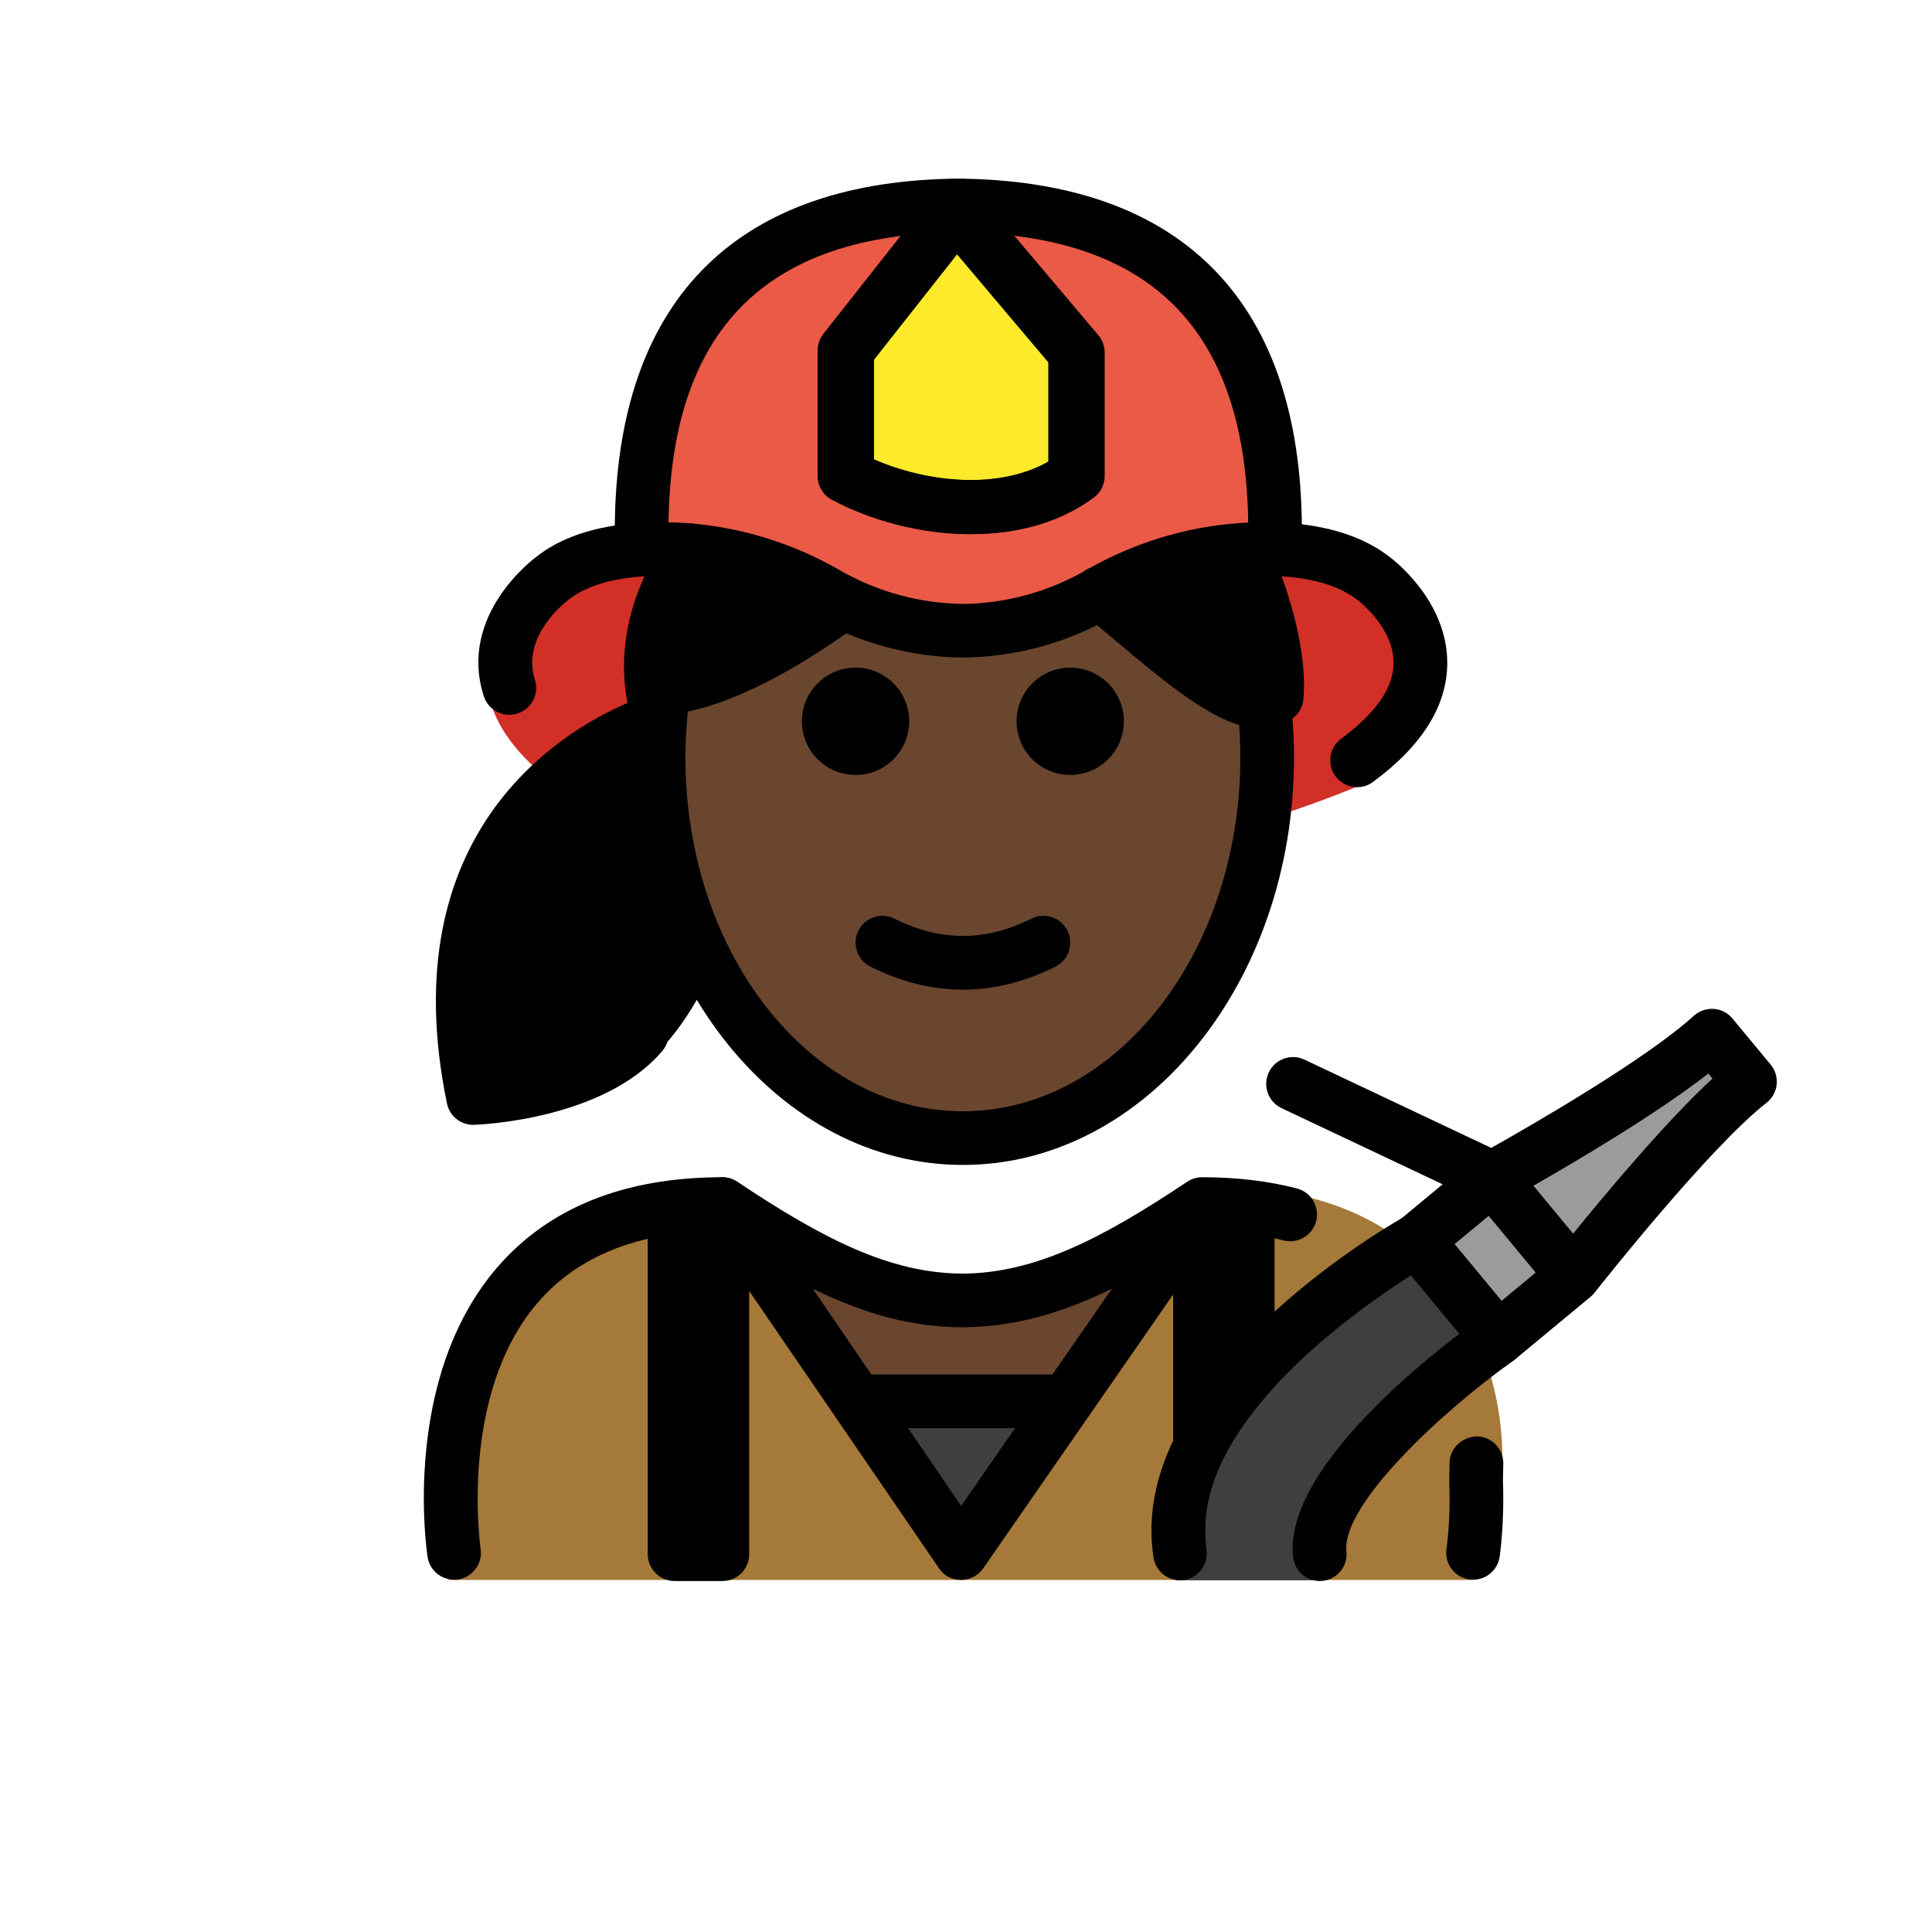 <?xml version="1.0" encoding="UTF-8"?>
<svg id="a" version="1.1" viewBox="0 0 72 72" xmlns="http://www.w3.org/2000/svg"><g id="b"><path d="m51.6 21.739c-1.242-1.028-3.175-1.284-5.037-1.156-1.938 0.134-3.831 0.747-5.512 1.773-1.687 1.029-3.515 1.502-5.273 1.523-1.757-0.022-3.585-0.494-5.272-1.523-1.681-1.026-3.575-1.639-5.512-1.773-1.861-0.128-3.794 0.129-5.037 1.156 0 0-4.486 3.444 0.62 7.412 10.134 4.227 20.268 4.227 30.402 1e-4 5.106-3.968 0.62-7.412 0.62-7.412z" fill="#D22F27"/><path d="m35.561 7.656c0.069 0 0.14 0.005 0.209 0.006 0.069-8e-4 0.14-0.006 0.209-0.006h-0.418z" fill="#EA5A47"/><path d="m35.77 7.662c-5.428 0.062-11.719 1.977-11.803 11.947l-0.28 0.899c0.599-0.056 1.218-0.061 1.829-0.021 1.873 0.122 3.703 0.684 5.327 1.624 1.631 0.943 3.397 1.375 5.096 1.395 1.698-0.02 3.465-0.452 5.096-1.395 1.625-0.939 3.455-1.501 5.327-1.624 0.506-0.033 1.017-0.034 1.518-0.003l-0.306-0.875c-0.085-9.97-6.376-11.885-11.804-11.947z" fill="#EA5A47"/><path d="m16.725 58.881s-2-13.5 10-13.5c3.192 2.128 5.926 3.598 9 3.592h-0.125c3.074 0.006 5.708-2.564 8.9-4.692 10.068-0.586 11.802 7.479 11.449 10.887-0.196 1.893-1.118 3.683-1.049 3.713" fill="#A57939"/><polygon points="39.701 52.704 35.811 58.574 31.981 52.704" fill="#3F3F3F"/><path d="m63.661 38.592 1.43 1.72c-2.29 1.78-6.58 7.24-6.58 7.24l-3.03-3.65s5.93-3.25 8.18-5.31z" fill="#9B9B9A"/><rect transform="matrix(.769 -.639 .639 .769 -17.135 46.318)" x="53.763" y="44.521" width="3.65" height="4.744" fill="#9B9B9A"/><path d="m52.671 46.232 3.03 3.65s-6.98 5.92-6.65 9.01h-5.21c-0.97-6.13 8.83-12.66 8.83-12.66z" fill="#3F3F3F"/><path d="m31.47 17.743v-4.682l4.117-5.223 4.479 5.301v4.604c-2.535 1.867-6.377 1.181-8.596 0z" fill="#FCEA2B"/></g><g id="c"><path d="m26.759 19.765c-1.782 2.219-2.036 4.207-1.935 5.485l-0.172 0.466c2.147-0.333 5.509-1.997 7.624-3.563"/><path d="m40.874 21.453c2.6 2.2 5.829 4.457 7.154 3.433 0.216-2.38-1.298-4.76-1.298-4.76"/><path d="m24.979 25.811s-10.634 2.527-7.913 15.729c0 0 5.363 0.141 7.536-2.428 0 0 2.487-2.242 3.518-8.187s-3.25-5.137-3.25-5.137"/></g><g id="d" fill="#6a462f"><path d="m35.715 23.416c4.017-2.562 11.818 0.908 11.184 4.918 0 7.828-5.077 14.173-11.339 14.173s-11.339-6.346-11.339-14.173c-0.404-2.017 6.615-7.984 11.493-4.918z"/><path d="m44.661 45.044 0.06 0.09-5.02 7.57h-7.72l-5.06-7.75c3.15 2.1 5.86 3.56 8.88 3.59h0.03 0.09c2.98-0.03 5.65-1.45 8.74-3.5z"/></g><g id="e"><path d="m41.884 26.88c0 1.105-0.896 2-2 2s-2-0.895-2-2c0-1.103 0.896-2 2-2s2 0.896 2 2"/><path d="m33.884 26.88c0 1.105-0.896 2-2 2s-2-0.895-2-2c0-1.103 0.896-2 2-2s2 0.896 2 2"/><path d="m35.884 36.882c-1.152 0-2.304-0.286-3.447-0.858-0.494-0.247-0.694-0.848-0.447-1.342 0.246-0.494 0.846-0.694 1.342-0.447 1.718 0.859 3.388 0.859 5.106 0 0.495-0.247 1.095-0.046 1.342 0.447 0.247 0.494 0.047 1.095-0.447 1.342-1.143 0.572-2.295 0.858-3.447 0.858z"/><path d="m35.884 43.414c-6.804 0-12.339-6.807-12.339-15.173 0-0.925 0.068-1.854 0.203-2.761l1.979 0.294c-0.12 0.81-0.182 1.64-0.182 2.467 0 7.264 4.638 13.173 10.339 13.173s10.339-5.909 10.339-13.173c0-1.073-0.102-2.139-0.303-3.17l1.963-0.383c0.226 1.157 0.34 2.352 0.34 3.553 0 8.367-5.535 15.173-12.339 15.173z"/><path d="m36.138 19.907c-1.851 0-3.708-0.52-5.138-1.282-0.326-0.174-0.53-0.513-0.53-0.883v-4.682c0-0.225 0.075-0.443 0.215-0.619l4.117-5.223c0.185-0.236 0.468-0.376 0.768-0.381h0.017c0.294 0 0.573 0.129 0.764 0.354l4.479 5.301c0.152 0.181 0.236 0.409 0.236 0.645v4.604c0 0.318-0.151 0.617-0.407 0.805-1.313 0.967-2.915 1.359-4.521 1.359zm-3.668-2.791c1.994 0.875 4.731 1.147 6.597 0.085v-3.697l-3.452-4.085-3.145 3.988v3.709z"/><path d="m36.238 19.907c-1.851 0-3.707-0.52-5.137-1.282-0.326-0.174-0.53-0.513-0.53-0.883v-4.682c0-0.225 0.075-0.443 0.215-0.619l4.117-5.223c0.186-0.236 0.468-0.376 0.769-0.381h0.017c0.294 0 0.573 0.129 0.764 0.354l4.479 5.301c0.152 0.181 0.236 0.409 0.236 0.645v4.604c0 0.318-0.151 0.617-0.407 0.805-1.313 0.967-2.915 1.359-4.521 1.359zm-3.667-2.791c1.99 0.875 4.729 1.148 6.596 0.085v-3.697l-3.452-4.085-3.143 3.988v3.709z"/><path d="m47.519 20.609c-0.549 0-0.995-0.442-1-0.992-0.062-7.306-3.596-10.893-10.803-10.96-7.208 0.068-10.742 3.655-10.804 10.96-0.005 0.549-0.451 0.992-1 0.992h-0.009c-0.552-0.005-0.996-0.456-0.991-1.008 0.069-8.29 4.384-12.754 12.483-12.939 0.036-0.004 0.073-0.006 0.11-0.006h0.419c0.037 0 0.074 0.002 0.11 0.006 8.1 0.185 12.414 4.649 12.483 12.939 0.005 0.552-0.44 1.003-0.991 1.008h-0.009z"/><path d="m47.015 27.16c-1.538 5e-4 -3.463-1.619-5.475-3.311-0.398-0.334-0.793-0.666-1.177-0.979-0.429-0.349-0.493-0.978-0.145-1.407 0.349-0.428 0.979-0.493 1.407-0.145 0.393 0.319 0.796 0.658 1.202 1 1.031 0.868 2.81 2.363 3.75 2.748-0.129-1.547-0.848-3.419-1.118-3.908-0.269-0.483-0.094-1.092 0.389-1.36 0.481-0.267 1.092-0.094 1.359 0.389 0.419 0.753 1.566 3.661 1.366 5.872-0.025 0.277-0.165 0.531-0.385 0.701-0.357 0.276-0.751 0.399-1.174 0.399zm0.562-1.19h0.01-0.01z"/><path d="m50.576 29.335c-0.308 0-0.61-0.142-0.807-0.408-0.327-0.444-0.232-1.07 0.213-1.398 1.299-0.957 1.956-1.911 1.953-2.838-0.004-1.321-1.336-2.327-1.349-2.336-0.881-0.689-2.37-0.991-4.215-0.869-1.705 0.111-3.397 0.627-4.893 1.491-1.69 0.978-3.621 1.506-5.584 1.53-1.986-0.023-3.917-0.552-5.608-1.53-1.494-0.864-3.186-1.38-4.892-1.491-1.847-0.121-3.333 0.18-4.185 0.848-0.098 0.073-1.801 1.361-1.276 2.999 0.169 0.526-0.121 1.089-0.646 1.257-0.528 0.169-1.09-0.121-1.258-0.647-0.969-3.021 1.855-5.117 1.976-5.205 1.559-1.224 3.869-1.355 5.521-1.248 2.011 0.132 4.003 0.739 5.763 1.756 1.393 0.806 2.987 1.242 4.606 1.261 1.596-0.019 3.189-0.455 4.583-1.261 1.761-1.017 3.753-1.624 5.763-1.756 1.654-0.109 3.961 0.024 5.55 1.27 0.061 0.043 2.138 1.581 2.144 3.927 4e-3 1.6-0.927 3.098-2.768 4.454-0.179 0.132-0.386 0.195-0.592 0.195z"/><path d="m24.804 26.637c-0.506 0-0.939-0.382-0.993-0.895-0.059-0.549 0.34-1.041 0.89-1.099 1.533-0.161 3.657-1.199 6.142-2.999 0.448-0.324 1.073-0.224 1.397 0.223 0.324 0.447 0.225 1.072-0.223 1.397-2.807 2.035-5.198 3.168-7.106 3.37-0.035 0.004-0.07 0.005-0.105 0.005z"/><path d="m17.636 41.92c-0.474 0-0.884-0.332-0.979-0.798-2.079-10.088 4.239-13.856 6.729-14.926-0.254-1.275-0.315-3.597 1.505-6.252 0.314-0.455 0.935-0.573 1.391-0.259 0.455 0.312 0.571 0.935 0.26 1.39-2.03 2.96-1.069 5.224-1.027 5.319 0.118 0.267 0.115 0.578-0.011 0.841-0.127 0.264-0.36 0.463-0.643 0.539-0.332 0.091-7.962 2.295-6.404 12.071 1.404-0.181 3.634-0.713 4.7-1.974 0.357-0.421 0.986-0.473 1.41-0.117 0.421 0.357 0.474 0.988 0.117 1.41-2.177 2.571-6.818 2.748-7.015 2.754-0.011 1e-3 -0.021 1e-3 -0.032 1e-3z"/><path d="m16.921 58.871c-0.484 0-0.91-0.352-0.986-0.847-0.041-0.27-0.973-6.633 2.581-10.775 1.923-2.241 4.751-3.377 8.407-3.377 0.197 0 0.391 0.059 0.555 0.168 3.153 2.102 5.66 3.409 8.383 3.424 2.724-0.014 5.23-1.321 8.383-3.424 0.164-0.109 0.357-0.168 0.555-0.168 1.275 0 2.464 0.141 3.533 0.418 0.534 0.139 0.855 0.684 0.717 1.219-0.139 0.534-0.685 0.858-1.219 0.717-0.824-0.213-1.742-0.331-2.734-0.351-3.309 2.185-6.025 3.545-9.126 3.588-0.021 1e-3 -0.043 1e-3 -0.065 1e-3h-0.021-0.046c-0.016-1e-3 -0.027-1e-3 -0.042 0-0.015 0-0.029 0-0.044-1e-3 -3.099-0.043-5.816-1.403-9.126-3.588-2.897 0.057-5.11 0.954-6.586 2.669-2.956 3.437-2.138 9.12-2.129 9.178 0.083 0.545-0.292 1.055-0.838 1.139-0.051 0.008-0.102 0.011-0.152 0.011z"/><path d="m47.5 45.07v6.6c-1.57 1.72-2.79 3.76-2.56 5.84-0.15 0.04-0.3 0.04-0.45 0-0.45-0.11-0.77-0.51-0.77-0.97v-8.3l-7.08 10.21c-0.19 0.27-0.5 0.43-0.83 0.43s-0.64-0.16-0.82-0.44l-7.07-10.33v9.81c0 0.55-0.44 1-1 1h-1.78c-0.55 0-1-0.45-1-1v-12.87c0-0.55 0.45-1 1-1 0.36 0 0.67 0.18 0.85 0.46 0.11-0.28 0.34-0.5 0.64-0.59 0.41-0.13 0.87 0.03 1.12 0.39l8.07 11.81 8.08-11.64c0.25-0.36 0.7-0.52 1.12-0.39 0.26 0.09 0.48 0.27 0.59 0.51 0.17-0.31 0.5-0.53 0.89-0.53 0.55 0 1 0.45 1 1z"/><path d="m39.702 53.222h-7.719c-0.553 0-1-0.447-1-1 0-0.553 0.447-1 1-1h7.719c0.553 0 1 0.447 1 1 0 0.553-0.447 1-1 1z"/><path d="m55.83 50.885c-0.288 0-0.573-0.123-0.77-0.362l-3.028-3.654c-0.17-0.204-0.251-0.467-0.227-0.732 0.025-0.264 0.154-0.507 0.358-0.676l1.6-1.326-6.003-2.837c-0.499-0.236-0.712-0.832-0.477-1.332 0.236-0.498 0.829-0.714 1.332-0.476l6.958 3.289c1.402-0.788 5.757-3.287 7.548-4.922 0.202-0.184 0.471-0.274 0.743-0.26 0.272 0.019 0.526 0.149 0.7 0.36l1.422 1.716c0.173 0.208 0.254 0.477 0.225 0.746-0.029 0.269-0.166 0.515-0.38 0.681-2.104 1.639-6.141 6.738-6.394 7.06-0.038 0.05-0.082 0.098-0.131 0.142l-9e-4 1e-3c-0.011 0.01-0.021 0.018-0.033 0.028l-2.806 2.324c-0.186 0.155-0.412 0.231-0.637 0.231zm-1.621-4.522 1.752 2.114 1.27-1.052-1.752-2.114-1.27 1.052zm2.937-2.175 1.48 1.786c1.176-1.448 3.451-4.173 5.194-5.781l-0.154-0.186c-1.915 1.496-4.931 3.274-6.521 4.182z"/><path d="m53.29 47.1c-0.06 0.03-3.34 1.91-5.79 4.57-1.57 1.72-2.79 3.76-2.56 5.84 0 0.07 0.01 0.15 0.02 0.22 0.09 0.55-0.28 1.06-0.83 1.15-0.05 0.01-0.1 0.01-0.16 0.01-0.48 0-0.9-0.35-0.98-0.84-0.24-1.52 0.08-3 0.73-4.36 0.86-1.83 2.31-3.47 3.78-4.81 2.28-2.08 4.61-3.41 4.81-3.52 0.48-0.27 1.09-0.1 1.36 0.38 0.27 0.48 0.1 1.09-0.38 1.36z"/><path d="m49.182 58.919c-0.505 0-0.938-0.381-0.993-0.893-0.374-3.495 5.817-8.074 7.062-8.956 0.451-0.32 1.075-0.215 1.393 0.237 0.319 0.45 0.214 1.074-0.237 1.394-2.698 1.915-6.415 5.387-6.23 7.112 0.059 0.55-0.339 1.042-0.888 1.101-0.036 0.004-0.072 0.006-0.107 0.006z"/><path d="m54.898 58.871c-0.051 0-0.102-0.003-0.152-0.011-0.546-0.084-0.921-0.594-0.838-1.139 0-0.005 0.072-0.485 0.101-1.239l0.009-0.3c0.007-0.299 0.005-0.626-0.008-0.978l0.012-0.695c0.011-0.553 0.471-0.957 1.02-0.981 0.553 0.011 0.991 0.468 0.981 1.02l-0.013 0.639c0.014 0.338 0.016 0.704 0.009 1.034l-0.011 0.336c-0.033 0.879-0.118 1.443-0.122 1.467-0.076 0.494-0.502 0.847-0.986 0.847z"/></g></svg>
